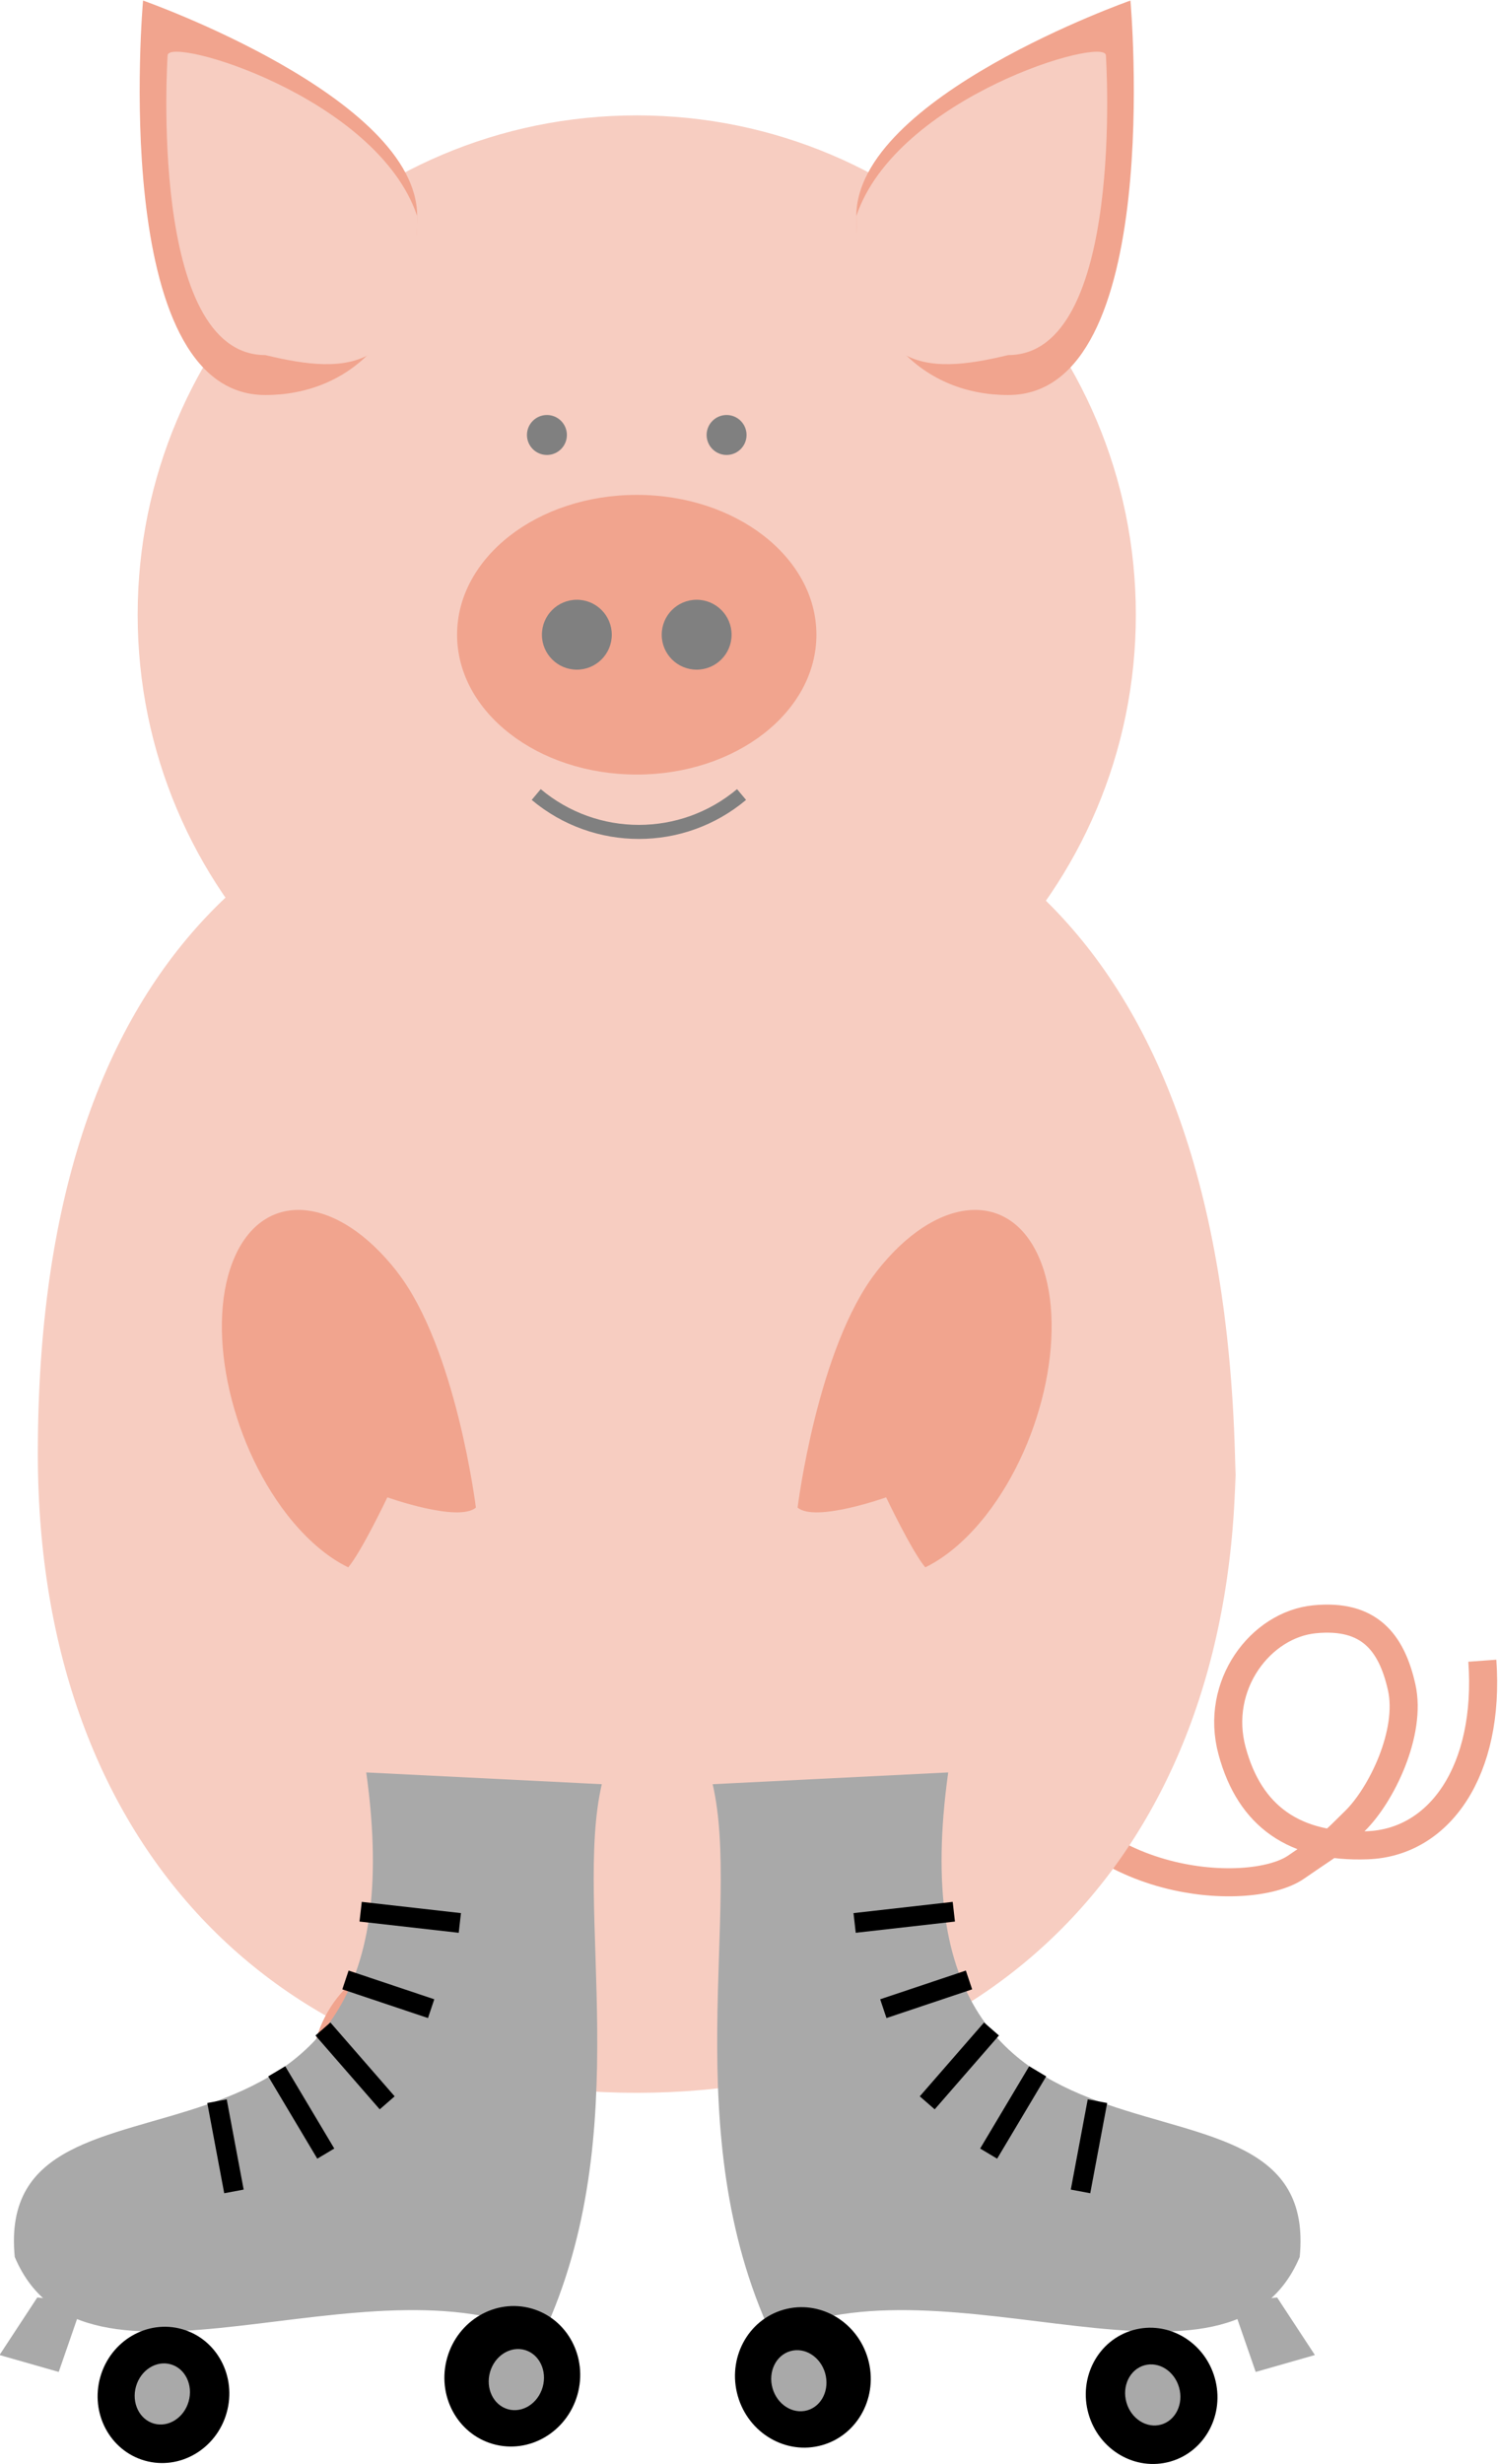 <?xml version="1.0" encoding="UTF-8" standalone="no"?>
<!-- Created with Inkscape (http://www.inkscape.org/) -->

<svg
   xmlns:dc="http://purl.org/dc/elements/1.1/"
   xmlns:cc="http://creativecommons.org/ns#"
   xmlns:rdf="http://www.w3.org/1999/02/22-rdf-syntax-ns#"
   xmlns:svg="http://www.w3.org/2000/svg"
   xmlns="http://www.w3.org/2000/svg"
   xmlns:sodipodi="http://sodipodi.sourceforge.net/DTD/sodipodi-0.dtd"
   xmlns:inkscape="http://www.inkscape.org/namespaces/inkscape"
   version="1.1"
   id="svg2"
   xml:space="preserve"
   width="56.706"
   height="93.226"
   viewBox="0 0 56.706 93.226"
   sodipodi:docname="rollpig.svg"
   inkscape:version="0.92.2 5c3e80d, 2017-08-06"><defs
     id="defs6" /><sodipodi:namedview
     pagecolor="#ffffff"
     bordercolor="#666666"
     borderopacity="1"
     objecttolerance="10"
     gridtolerance="10"
     guidetolerance="10"
     inkscape:pageopacity="0"
     inkscape:pageshadow="2"
     inkscape:window-width="640"
     inkscape:window-height="480"
     id="namedview4"
     showgrid="false"
     inkscape:zoom="4.3104993"
     inkscape:cx="-14.093608"
     inkscape:cy="42.338291"
     inkscape:current-layer="g10"
     fit-margin-top="0"
     fit-margin-left="0"
     fit-margin-right="0"
     fit-margin-bottom="0" /><g
     id="g10"
     inkscape:groupmode="layer"
     inkscape:label="document"
     transform="matrix(1.333,0,0,-1.333,-69.726,81.072)"><g
       transform="translate(70.39,-3.118)"
       id="g98"><g
         id="g100"><g
           id="g102"><g
             id="g104"><g
               id="g106"><path
                 inkscape:connector-curvature="0"
                 id="path108"
                 style="fill:none;stroke:#f1a48e;stroke-width:0.797;stroke-linecap:butt;stroke-linejoin:miter;stroke-miterlimit:10;stroke-dasharray:none;stroke-opacity:1"
                 d="m 24.013,16.801 c 0.221,-3.104 -1.205,-5.164 -3.266,-5.238 -2.061,-0.077 -3.337,0.811 -3.841,2.679 -0.505,1.866 0.816,3.592 2.353,3.736 1.534,0.147 2.174,-0.646 2.463,-1.93 0.289,-1.284 -0.575,-3.065 -1.335,-3.804 -0.76,-0.74 -0.337,-0.388 -1.667,-1.304 -1.332,-0.915 -6.341,-0.612 -7.73,3.39" /></g><g
               id="g110"><path
                 inkscape:connector-curvature="0"
                 id="path112"
                 style="fill:#f7cdc1;fill-opacity:1;fill-rule:nonzero;stroke:none"
                 d="M 17.008,22.678 C 17.008,11.339 9.922,4.536 0,4.536 c -9.922,0 -17.008,6.803 -17.008,18.142 0,14.173 7.087,19.843 17.008,19.843 9.922,0 17.008,-5.669 17.008,-21.26 z" /></g><g
               id="g114"><path
                 inkscape:connector-curvature="0"
                 id="path116"
                 style="fill:#f1a48e;fill-opacity:1;fill-rule:nonzero;stroke:none"
                 d="m -6.809,27.845 c -1.678,2.151 -3.739,2.347 -4.598,0.439 -0.859,-1.908 -0.192,-5.196 1.485,-7.348 0.536,-0.683 1.131,-1.196 1.729,-1.485 0.383,0.456 1.111,1.987 1.111,1.987 0,0 2.007,-0.717 2.514,-0.292 0,0 -0.561,4.547 -2.242,6.698 z" /></g><g
               id="g118"><path
                 inkscape:connector-curvature="0"
                 id="path120"
                 style="fill:#f1a48e;fill-opacity:1;fill-rule:nonzero;stroke:none"
                 d="m 6.809,27.845 c 1.678,2.151 3.739,2.347 4.598,0.439 0.859,-1.908 0.192,-5.196 -1.485,-7.348 -0.536,-0.683 -1.131,-1.196 -1.729,-1.485 -0.383,0.456 -1.111,1.987 -1.111,1.987 0,0 -2.007,-0.717 -2.514,-0.292 0,0 0.561,4.547 2.242,6.698 z" /></g><g
               id="g122"><path
                 inkscape:connector-curvature="0"
                 id="path124"
                 style="fill:#f7cdc1;fill-opacity:1;fill-rule:nonzero;stroke:none"
                 d="m 14.173,46.489 c 0,7.828 -6.346,14.173 -14.173,14.173 -7.828,0 -14.173,-6.346 -14.173,-14.173 0,-7.828 6.346,-14.173 14.173,-14.173 7.828,0 14.173,6.346 14.173,14.173 z" /></g><g
               id="g126"><path
                 inkscape:connector-curvature="0"
                 id="path128"
                 style="fill:#808080;fill-opacity:1;fill-rule:nonzero;stroke:none"
                 d="m -1.984,51.591 c 0,0.313 -0.254,0.567 -0.567,0.567 -0.313,0 -0.567,-0.254 -0.567,-0.567 0,-0.313 0.254,-0.567 0.567,-0.567 0.313,0 0.567,0.254 0.567,0.567 z" /></g><g
               id="g130"><path
                 inkscape:connector-curvature="0"
                 id="path132"
                 style="fill:#808080;fill-opacity:1;fill-rule:nonzero;stroke:none"
                 d="m 3.118,51.591 c 0,0.313 -0.254,0.567 -0.567,0.567 -0.313,0 -0.567,-0.254 -0.567,-0.567 0,-0.313 0.254,-0.567 0.567,-0.567 0.313,0 0.567,0.254 0.567,0.567 z" /></g><g
               id="g134"><path
                 inkscape:connector-curvature="0"
                 id="path136"
                 style="fill:#f1a48e;fill-opacity:1;fill-rule:nonzero;stroke:none"
                 d="m 5.102,45.922 c 0,2.192 -2.284,3.969 -5.102,3.969 -2.818,0 -5.102,-1.777 -5.102,-3.969 0,-2.192 2.284,-3.969 5.102,-3.969 2.818,0 5.102,1.777 5.102,3.969 z" /></g><g
               id="g138"><path
                 inkscape:connector-curvature="0"
                 id="path140"
                 style="fill:#808080;fill-opacity:1;fill-rule:nonzero;stroke:none"
                 d="m -0.709,45.922 c 0,0.548 -0.444,0.992 -0.992,0.992 -0.548,0 -0.992,-0.444 -0.992,-0.992 0,-0.548 0.444,-0.992 0.992,-0.992 0.548,0 0.992,0.444 0.992,0.992 z" /></g><g
               id="g142"><path
                 inkscape:connector-curvature="0"
                 id="path144"
                 style="fill:#808080;fill-opacity:1;fill-rule:nonzero;stroke:none"
                 d="m 2.693,45.922 c 0,0.548 -0.444,0.992 -0.992,0.992 -0.548,0 -0.992,-0.444 -0.992,-0.992 0,-0.548 0.444,-0.992 0.992,-0.992 0.548,0 0.992,0.444 0.992,0.992 z" /></g><g
               id="g146"><path
                 inkscape:connector-curvature="0"
                 id="path148"
                 style="fill:none;stroke:#808080;stroke-width:0.399;stroke-linecap:butt;stroke-linejoin:miter;stroke-miterlimit:10;stroke-dasharray:none;stroke-opacity:1"
                 d="m 2.976,41.386 c -1.686,-1.415 -4.145,-1.415 -5.831,0" /></g><g
               id="g150"><path
                 inkscape:connector-curvature="0"
                 id="path152"
                 style="fill:#f1a48e;fill-opacity:1;fill-rule:nonzero;stroke:none"
                 d="m 6.236,57.805 c 0,3.379 7.784,6.117 7.784,6.117 0,0 1.003,-11.197 -3.472,-11.197 -2.353,0 -4.312,1.704 -4.312,5.08 z" /></g><g
               id="g154"><path
                 inkscape:connector-curvature="0"
                 id="path156"
                 style="fill:#f7cdc1;fill-opacity:1;fill-rule:nonzero;stroke:none"
                 d="m 6.236,57.805 c 1.134,3.379 7.087,5.125 7.087,4.558 0,0 0.567,-8.504 -2.775,-8.504 C 8.195,53.292 6.236,53.292 6.236,57.805 Z" /></g><g
               id="g158"><path
                 inkscape:connector-curvature="0"
                 id="path160"
                 style="fill:#f1a48e;fill-opacity:1;fill-rule:nonzero;stroke:none"
                 d="m -6.236,57.805 c 0,3.379 -7.784,6.117 -7.784,6.117 0,0 -1.003,-11.197 3.472,-11.197 2.353,0 4.312,1.704 4.312,5.08 z" /></g><g
               id="g162"><path
                 inkscape:connector-curvature="0"
                 id="path164"
                 style="fill:#f7cdc1;fill-opacity:1;fill-rule:nonzero;stroke:none"
                 d="m -6.236,57.805 c -1.134,3.379 -7.087,5.125 -7.087,4.558 0,0 -0.567,-8.504 2.775,-8.504 2.353,-0.567 4.312,-0.567 4.312,3.946 z" /></g><g
               id="g166"><path
                 inkscape:connector-curvature="0"
                 id="path168"
                 style="fill:#f1a48e;fill-opacity:1;fill-rule:nonzero;stroke:none"
                 d="M 9.116,4.252 C 9.602,6.066 8.526,7.932 6.711,8.418 4.896,8.904 3.031,7.827 2.545,6.013 2.391,5.436 2.391,4.828 2.545,4.252 h 1.991 c 0.862,0.497 1.69,0.497 2.551,0 z" /></g><g
               id="g170"><path
                 inkscape:connector-curvature="0"
                 id="path172"
                 style="fill:#f1a48e;fill-opacity:1;fill-rule:nonzero;stroke:none"
                 d="m -9.116,4.252 c -0.486,1.815 0.591,3.68 2.405,4.166 1.815,0.486 3.68,-0.591 4.166,-2.405 0.154,-0.577 0.154,-1.184 0,-1.761 h -1.991 c -0.862,0.497 -1.69,0.497 -2.551,0 z" /></g></g><g
             id="g174" /></g></g></g><path
       style="fill:#a9a9a9;fill-rule:evenodd;stroke:none;stroke-width:0.375;stroke-linecap:butt;stroke-linejoin:miter;stroke-opacity:1"
       d="m 62.708,10.512 6.69,-0.334 C 68.578,6.672 70.427,0.342 67.723,-5.459 c -4.975,2.397 -13.038,-2.439 -14.997,2.22 -0.627,6.47 11.839,0.472 9.982,13.751 z"
       id="path241"
       inkscape:connector-curvature="0"
       sodipodi:nodetypes="ccccc" /><path
       style="fill:none;fill-rule:evenodd;stroke:#000000;stroke-width:0.562;stroke-linecap:butt;stroke-linejoin:miter;stroke-opacity:1"
       d="m 58.951,-1.38 -0.481,2.561"
       id="path243"
       inkscape:connector-curvature="0" /><path
       style="fill:none;fill-rule:evenodd;stroke:#000000;stroke-width:0.562;stroke-linecap:butt;stroke-linejoin:miter;stroke-opacity:1"
       d="m 61.559,-0.307 -1.393,2.336"
       id="path245"
       inkscape:connector-curvature="0" /><path
       style="fill:none;fill-rule:evenodd;stroke:#000000;stroke-width:0.562;stroke-linecap:butt;stroke-linejoin:miter;stroke-opacity:1"
       d="m 63.303,1.134 -1.825,2.096"
       id="path249"
       inkscape:connector-curvature="0" /><path
       style="fill:none;fill-rule:evenodd;stroke:#000000;stroke-width:0.562;stroke-linecap:butt;stroke-linejoin:miter;stroke-opacity:1"
       d="m 64.551,3.807 -2.433,0.815 v 0"
       id="path251"
       inkscape:connector-curvature="0" /><path
       style="fill:none;fill-rule:evenodd;stroke:#000000;stroke-width:0.562;stroke-linecap:butt;stroke-linejoin:miter;stroke-opacity:1"
       d="m 65.366,6.24 -2.817,0.319"
       id="path253"
       inkscape:connector-curvature="0" /><ellipse
       style="opacity:1;fill:#000000;fill-opacity:1;fill-rule:evenodd;stroke:none;stroke-width:0.375;stroke-linecap:round;stroke-linejoin:round;stroke-miterlimit:4;stroke-dasharray:none;stroke-dashoffset:0;stroke-opacity:1"
       id="path255"
       cx="56.717"
       cy="-8.716"
       transform="matrix(0.962,-0.274,-0.274,-0.962,0,0)"
       rx="1.864"
       ry="1.939" /><ellipse
       ry="1.999"
       rx="1.922"
       transform="matrix(0.962,-0.274,-0.274,-0.962,0,0)"
       cy="-11.937"
       cx="66.097"
       id="ellipse257"
       style="opacity:1;fill:#000000;fill-opacity:1;fill-rule:evenodd;stroke:none;stroke-width:0.375;stroke-linecap:round;stroke-linejoin:round;stroke-miterlimit:4;stroke-dasharray:none;stroke-dashoffset:0;stroke-opacity:1" /><ellipse
       style="opacity:1;fill:#a9a9a9;fill-opacity:1;fill-rule:evenodd;stroke:none;stroke-width:0.375;stroke-linecap:round;stroke-linejoin:round;stroke-miterlimit:4;stroke-dasharray:none;stroke-dashoffset:0;stroke-opacity:1"
       id="path259"
       cx="56.678"
       cy="-8.733"
       transform="matrix(0.962,-0.274,-0.274,-0.962,0,0)"
       rx="0.777"
       ry="0.874" /><ellipse
       ry="0.874"
       rx="0.777"
       transform="matrix(0.962,-0.274,-0.274,-0.962,0,0)"
       cy="-11.878"
       cx="66.233"
       id="ellipse261"
       style="opacity:1;fill:#a9a9a9;fill-opacity:1;fill-rule:evenodd;stroke:none;stroke-width:0.375;stroke-linecap:round;stroke-linejoin:round;stroke-miterlimit:4;stroke-dasharray:none;stroke-dashoffset:0;stroke-opacity:1" /><path
       style="fill:#a9a9a9;fill-rule:evenodd;stroke:none;stroke-width:0.75px;stroke-linecap:butt;stroke-linejoin:miter;stroke-opacity:1"
       d="m 53.366,-4.391 -1.072,-1.633 1.681,-0.48 0.688,1.985 z"
       id="path263"
       inkscape:connector-curvature="0" /><path
       sodipodi:nodetypes="ccccc"
       inkscape:connector-curvature="0"
       id="path265"
       d="m 79.235,10.512 -6.69,-0.334 c 0.82,-3.507 -1.029,-9.837 1.675,-15.637 4.975,2.397 13.038,-2.439 14.997,2.22 0.627,6.47 -11.839,0.472 -9.982,13.751 z"
       style="fill:#a9a9a9;fill-rule:evenodd;stroke:none;stroke-width:0.375;stroke-linecap:butt;stroke-linejoin:miter;stroke-opacity:1" /><path
       inkscape:connector-curvature="0"
       id="path267"
       d="m 82.992,-1.38 0.481,2.561"
       style="fill:none;fill-rule:evenodd;stroke:#000000;stroke-width:0.562;stroke-linecap:butt;stroke-linejoin:miter;stroke-opacity:1" /><path
       inkscape:connector-curvature="0"
       id="path269"
       d="m 80.383,-0.307 1.393,2.336"
       style="fill:none;fill-rule:evenodd;stroke:#000000;stroke-width:0.562;stroke-linecap:butt;stroke-linejoin:miter;stroke-opacity:1" /><path
       inkscape:connector-curvature="0"
       id="path271"
       d="m 78.639,1.134 1.825,2.096"
       style="fill:none;fill-rule:evenodd;stroke:#000000;stroke-width:0.562;stroke-linecap:butt;stroke-linejoin:miter;stroke-opacity:1" /><path
       inkscape:connector-curvature="0"
       id="path273"
       d="m 77.392,3.807 2.433,0.815 v 0"
       style="fill:none;fill-rule:evenodd;stroke:#000000;stroke-width:0.562;stroke-linecap:butt;stroke-linejoin:miter;stroke-opacity:1" /><path
       inkscape:connector-curvature="0"
       id="path275"
       d="m 76.577,6.24 2.817,0.319"
       style="fill:none;fill-rule:evenodd;stroke:#000000;stroke-width:0.562;stroke-linecap:butt;stroke-linejoin:miter;stroke-opacity:1" /><ellipse
       ry="1.939"
       rx="1.864"
       transform="rotate(-164.073)"
       cy="30.235"
       cx="-79.777"
       id="ellipse277"
       style="opacity:1;fill:#000000;fill-opacity:1;fill-rule:evenodd;stroke:none;stroke-width:0.375;stroke-linecap:round;stroke-linejoin:round;stroke-miterlimit:4;stroke-dasharray:none;stroke-dashoffset:0;stroke-opacity:1" /><ellipse
       style="opacity:1;fill:#000000;fill-opacity:1;fill-rule:evenodd;stroke:none;stroke-width:0.375;stroke-linecap:round;stroke-linejoin:round;stroke-miterlimit:4;stroke-dasharray:none;stroke-dashoffset:0;stroke-opacity:1"
       id="ellipse279"
       cx="-70.397"
       cy="27.014"
       transform="rotate(-164.073)"
       rx="1.922"
       ry="1.999" /><ellipse
       ry="0.874"
       rx="0.777"
       transform="rotate(-164.073)"
       cy="30.219"
       cx="-79.815"
       id="ellipse281"
       style="opacity:1;fill:#a9a9a9;fill-opacity:1;fill-rule:evenodd;stroke:none;stroke-width:0.375;stroke-linecap:round;stroke-linejoin:round;stroke-miterlimit:4;stroke-dasharray:none;stroke-dashoffset:0;stroke-opacity:1" /><ellipse
       style="opacity:1;fill:#a9a9a9;fill-opacity:1;fill-rule:evenodd;stroke:none;stroke-width:0.375;stroke-linecap:round;stroke-linejoin:round;stroke-miterlimit:4;stroke-dasharray:none;stroke-dashoffset:0;stroke-opacity:1"
       id="ellipse283"
       cx="-70.261"
       cy="27.073"
       transform="rotate(-164.073)"
       rx="0.777"
       ry="0.874" /><path
       inkscape:connector-curvature="0"
       id="path285"
       d="m 88.576,-4.391 1.072,-1.633 -1.681,-0.48 -0.688,1.985 z"
       style="fill:#a9a9a9;fill-rule:evenodd;stroke:none;stroke-width:0.75px;stroke-linecap:butt;stroke-linejoin:miter;stroke-opacity:1" /></g></svg>